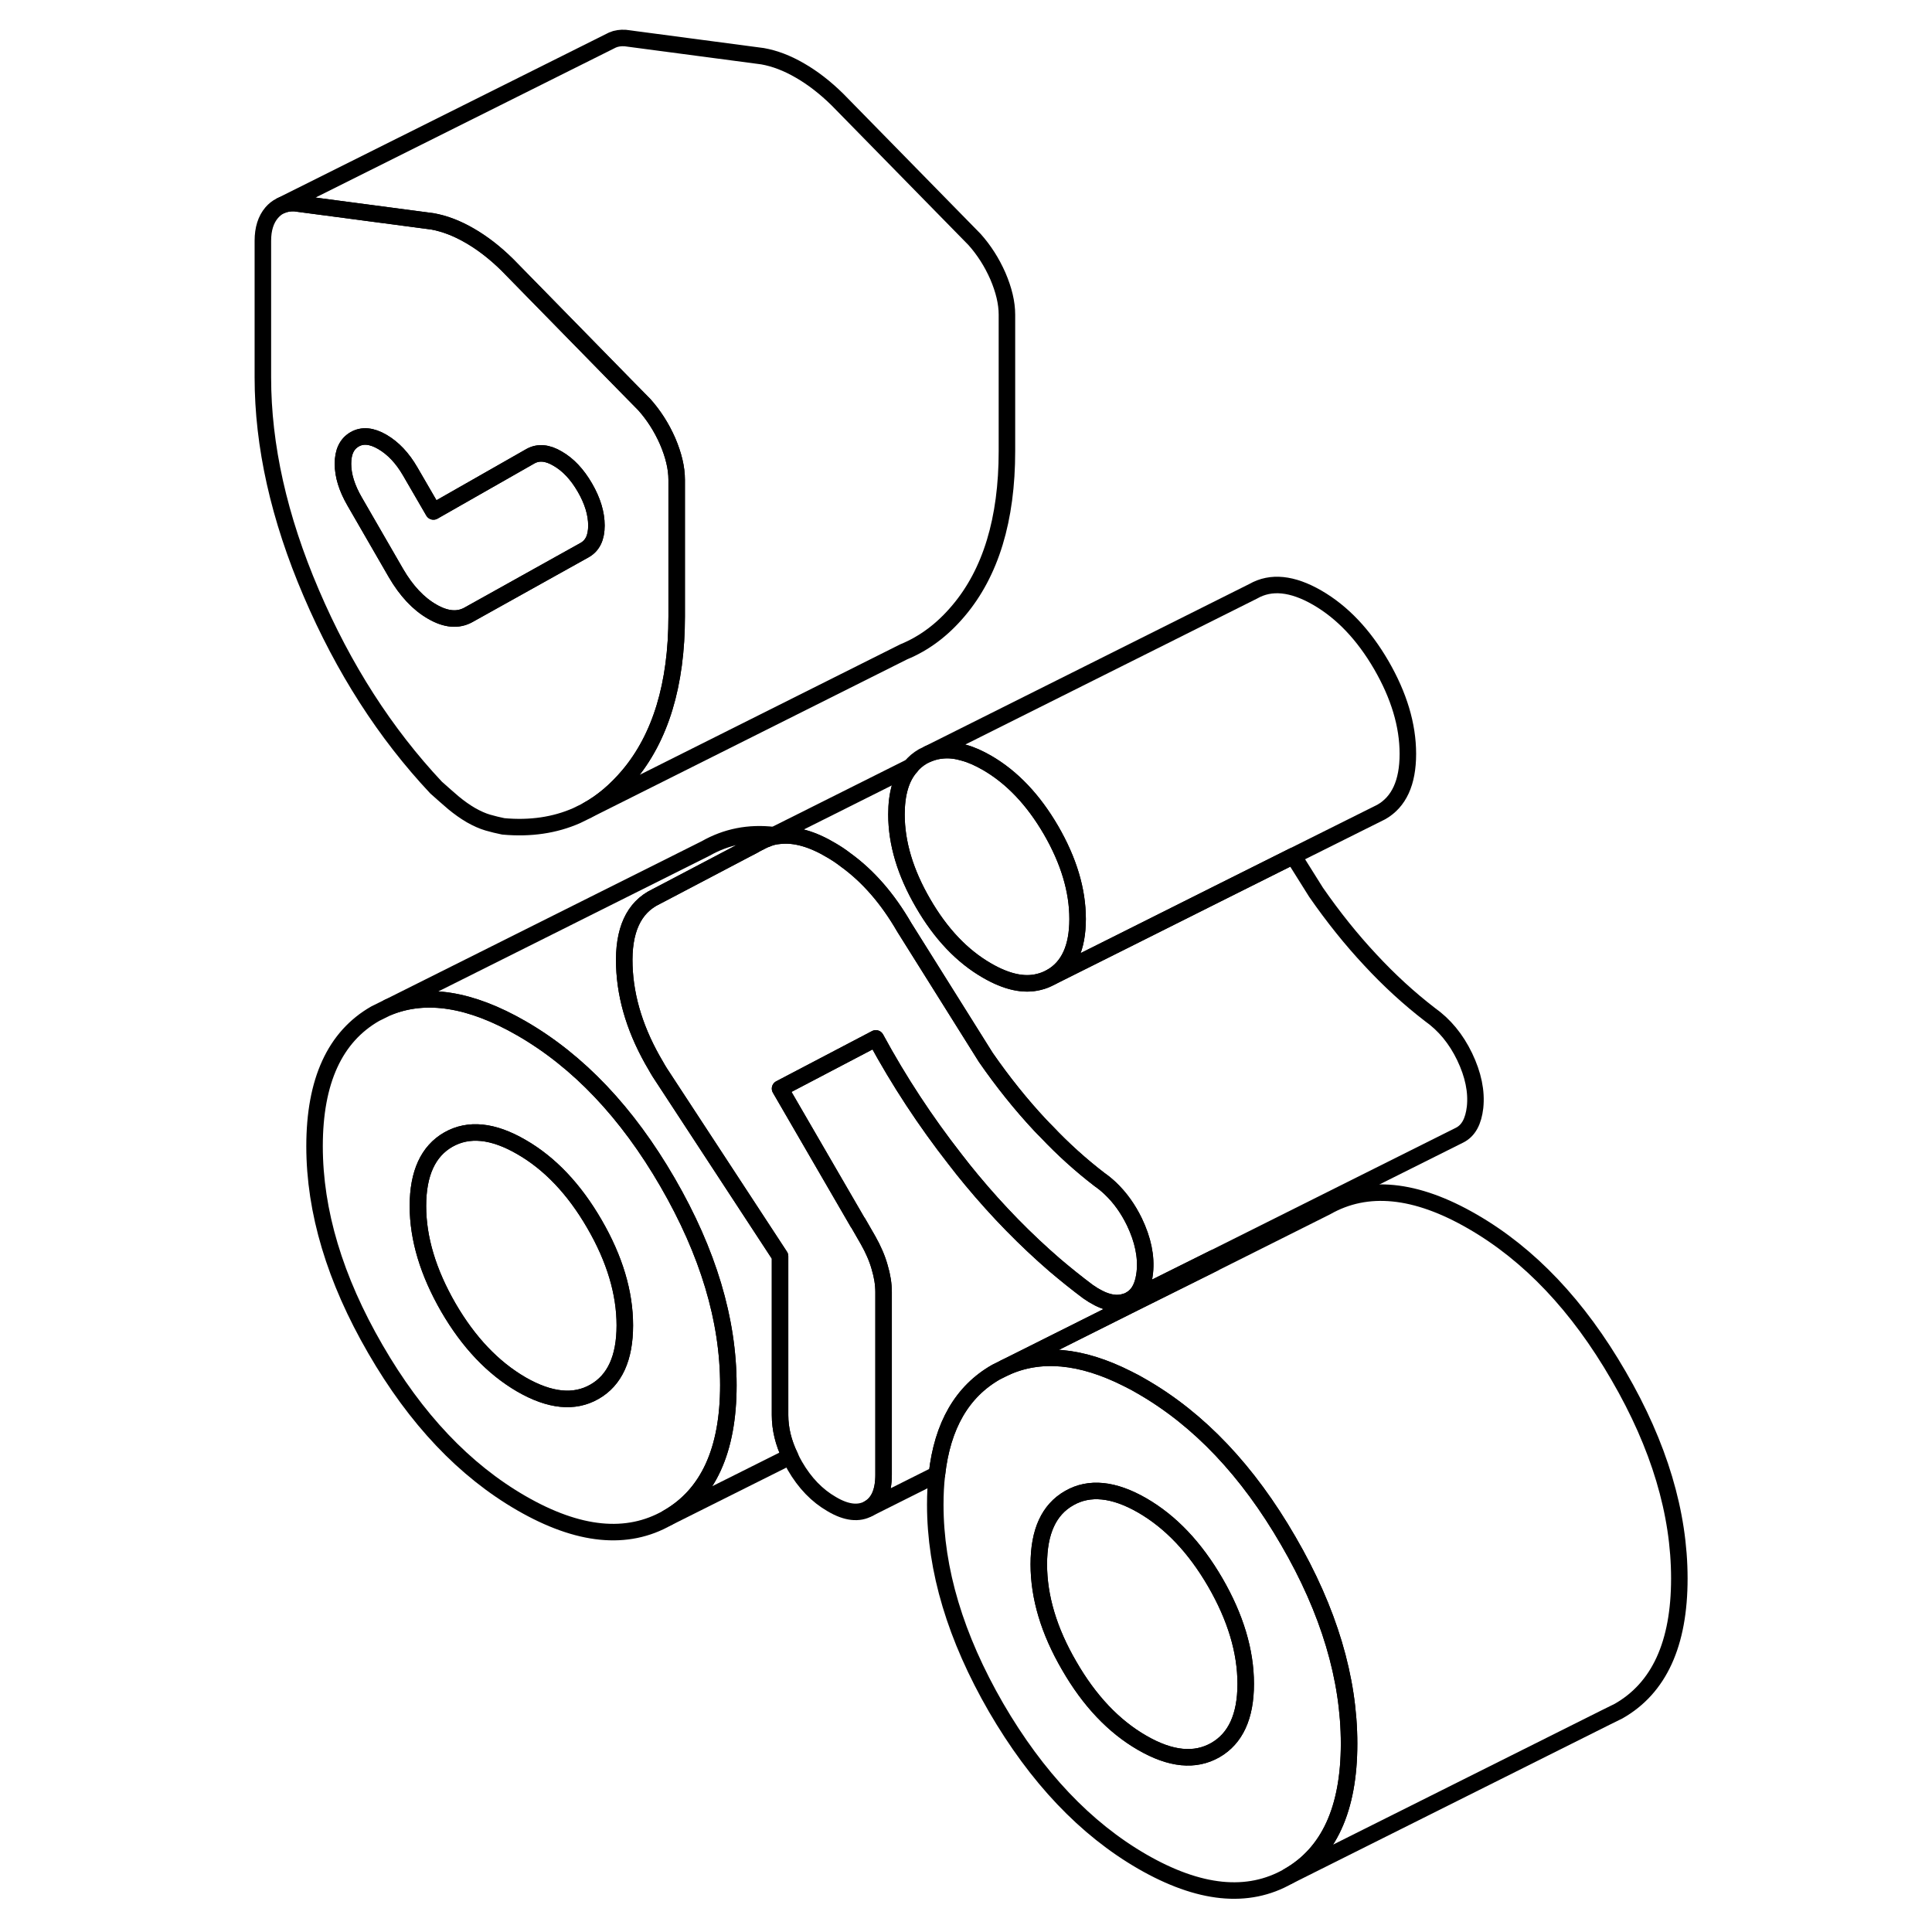 <svg viewBox="0 0 91 117" fill="none" xmlns="http://www.w3.org/2000/svg" height="24" width="24" stroke-width="1px" stroke-linecap="round" stroke-linejoin="round">
    <path d="M65.019 93.314C62.569 89.074 59.619 85.964 56.169 83.974C55.879 83.804 55.589 83.644 55.299 83.504C52.459 82.064 49.969 81.844 47.839 82.834L47.319 83.094C45.269 84.264 44.069 86.324 43.739 89.284C43.669 89.874 43.639 90.474 43.639 91.124C43.639 95.074 44.869 99.164 47.319 103.404C49.779 107.634 52.729 110.744 56.169 112.734C59.619 114.724 62.569 115.024 65.019 113.624C67.479 112.224 68.699 109.544 68.699 105.594C68.699 101.644 67.479 97.544 65.019 93.314ZM60.599 105.984C59.369 106.684 57.899 106.544 56.169 105.544C54.449 104.554 52.969 102.994 51.749 100.874C50.519 98.764 49.909 96.714 49.909 94.734C49.909 92.754 50.519 91.424 51.749 90.724C52.969 90.024 54.449 90.174 56.169 91.164C57.899 92.164 59.369 93.714 60.599 95.834C61.819 97.944 62.439 99.994 62.439 101.974C62.439 103.954 61.819 105.284 60.599 105.984Z" stroke="currentColor" stroke-linejoin="round"/>
    <path d="M62.439 101.974C62.439 103.954 61.819 105.284 60.599 105.984C59.369 106.684 57.899 106.544 56.169 105.544C54.449 104.554 52.969 102.994 51.749 100.874C50.519 98.764 49.909 96.714 49.909 94.734C49.909 92.754 50.519 91.424 51.749 90.724C52.969 90.024 54.449 90.174 56.169 91.164C57.899 92.164 59.369 93.714 60.599 95.834C61.819 97.944 62.439 99.994 62.439 101.974Z" stroke="currentColor" stroke-linejoin="round"/>
    <path d="M27.429 71.604C24.979 67.374 22.029 64.264 18.579 62.274C15.489 60.494 12.789 60.064 10.499 61.004L9.729 61.384C7.279 62.784 6.049 65.464 6.049 69.414C6.049 73.364 7.279 77.464 9.729 81.694C12.179 85.934 15.129 89.044 18.579 91.034C22.029 93.024 24.979 93.314 27.429 91.914C29.879 90.514 31.109 87.844 31.109 83.884C31.109 79.924 29.879 75.834 27.429 71.604ZM22.999 84.284C21.779 84.984 20.299 84.834 18.579 83.844C16.859 82.844 15.379 81.294 14.149 79.174C12.929 77.054 12.309 75.014 12.309 73.034C12.309 71.054 12.929 69.714 14.149 69.014C15.379 68.314 16.859 68.464 18.579 69.464C20.299 70.454 21.779 72.014 22.999 74.124C24.229 76.244 24.839 78.294 24.839 80.264C24.839 82.234 24.229 83.584 22.999 84.284Z" stroke="currentColor" stroke-linejoin="round"/>
    <path d="M24.839 80.264C24.839 82.244 24.229 83.584 22.999 84.284C21.779 84.984 20.299 84.834 18.579 83.844C16.859 82.844 15.379 81.294 14.149 79.174C12.929 77.054 12.309 75.014 12.309 73.034C12.309 71.054 12.929 69.714 14.149 69.014C15.379 68.314 16.859 68.464 18.579 69.464C20.299 70.454 21.779 72.014 22.999 74.124C24.229 76.244 24.839 78.294 24.839 80.264Z" stroke="currentColor" stroke-linejoin="round"/>
    <path d="M31.109 83.885C31.109 79.934 29.879 75.835 27.429 71.605C24.979 67.374 22.029 64.264 18.579 62.275C15.489 60.495 12.789 60.065 10.499 61.005L29.729 51.385C30.979 50.675 32.349 50.395 33.869 50.575L33.389 50.815H33.359L32.839 51.084L32.619 51.205L27.159 54.075L26.719 54.304C25.369 54.955 24.729 56.355 24.809 58.495C24.879 60.515 25.519 62.535 26.729 64.565C26.799 64.695 26.879 64.825 26.959 64.954L34.239 76.075V85.695C34.239 86.525 34.439 87.365 34.849 88.204L27.429 91.915C29.879 90.514 31.109 87.844 31.109 83.885Z" stroke="currentColor" stroke-linejoin="round"/>
    <path d="M76.329 67.055C76.229 67.915 75.929 68.475 75.389 68.745L60.509 76.185L55.509 78.675C55.599 78.615 55.689 78.545 55.769 78.465C56.079 78.155 56.259 77.685 56.329 77.055C56.429 76.095 56.219 75.085 55.699 73.995C55.309 73.195 54.829 72.525 54.239 71.965C54.039 71.775 53.819 71.595 53.589 71.435C52.469 70.575 51.389 69.605 50.379 68.535C50.239 68.405 50.119 68.265 49.989 68.135C48.839 66.905 47.739 65.535 46.699 64.035L41.759 56.155C40.759 54.425 39.579 53.065 38.209 52.075C37.939 51.865 37.669 51.685 37.379 51.515C36.199 50.805 35.139 50.505 34.199 50.615C33.919 50.635 33.649 50.705 33.389 50.815L33.869 50.575H33.879L42.149 46.435C41.569 47.095 41.289 48.065 41.289 49.325C41.289 51.065 41.829 52.855 42.899 54.694C43.969 56.544 45.259 57.905 46.769 58.775C47.959 59.465 48.999 59.695 49.909 59.465C50.169 59.405 50.409 59.305 50.649 59.175L54.889 57.055L60.739 54.125L65.319 51.835L66.699 54.035C67.739 55.535 68.839 56.905 69.989 58.135C71.129 59.365 72.329 60.465 73.589 61.435C74.479 62.065 75.179 62.915 75.699 63.995C76.219 65.085 76.429 66.095 76.329 67.055Z" stroke="currentColor" stroke-linejoin="round"/>
    <path d="M60.509 76.184V76.504L55.329 79.084L47.839 82.834L47.319 83.094C45.269 84.264 44.069 86.324 43.739 89.284L39.609 91.354C40.209 91.014 40.509 90.334 40.509 89.314V78.254C40.509 77.774 40.429 77.264 40.269 76.734C40.119 76.194 39.879 75.654 39.569 75.104L38.959 74.044H38.949L34.239 65.924L40.039 62.884C41.449 65.484 43.049 67.914 44.839 70.204C45.159 70.624 45.489 71.034 45.829 71.444C47.429 73.374 49.119 75.094 50.879 76.614C51.539 77.174 52.199 77.704 52.879 78.214C53.759 78.834 54.519 79.054 55.169 78.824H55.189C55.269 78.794 55.329 78.774 55.399 78.734L55.509 78.674L60.509 76.184Z" stroke="currentColor" stroke-linejoin="round"/>
    <path d="M27.429 26.714C27.059 25.874 26.589 25.144 26.019 24.504L24.819 23.284L17.719 16.034C16.989 15.314 16.229 14.724 15.449 14.274C14.659 13.814 13.909 13.534 13.179 13.404L4.869 12.304C4.559 12.284 4.279 12.334 4.029 12.444L3.969 12.474C3.779 12.564 3.609 12.704 3.459 12.874C3.099 13.294 2.919 13.864 2.919 14.584V22.854C2.919 26.984 3.889 31.344 5.849 35.914C7.809 40.494 10.329 44.414 13.409 47.694C13.779 48.024 14.129 48.334 14.469 48.624C14.809 48.904 15.159 49.154 15.519 49.364C15.889 49.574 16.229 49.724 16.539 49.814C16.859 49.904 17.169 49.984 17.479 50.044C19.119 50.194 20.599 49.974 21.919 49.394L22.489 49.114L22.559 49.074C23.469 48.574 24.289 47.874 25.039 46.994C26.999 44.684 27.979 41.454 27.979 37.324V29.054C27.979 28.334 27.789 27.554 27.429 26.714ZM22.419 33.304L15.369 37.234C14.739 37.584 14.009 37.524 13.179 37.044C12.339 36.564 11.609 35.784 10.979 34.704L8.479 30.374C8.009 29.564 7.769 28.804 7.769 28.084C7.769 27.364 8.009 26.874 8.479 26.604C8.949 26.334 9.509 26.384 10.159 26.764C10.809 27.144 11.369 27.734 11.839 28.544L13.249 30.974L19.129 27.624C19.599 27.364 20.149 27.404 20.769 27.774C21.399 28.134 21.949 28.714 22.419 29.524C22.889 30.334 23.119 31.104 23.119 31.824C23.119 32.544 22.889 33.034 22.419 33.304Z" stroke="currentColor" stroke-linejoin="round"/>
    <path d="M23.119 31.824C23.119 32.544 22.889 33.034 22.419 33.304L15.369 37.234C14.739 37.584 14.009 37.524 13.179 37.044C12.339 36.564 11.609 35.784 10.979 34.704L8.479 30.374C8.009 29.564 7.769 28.804 7.769 28.084C7.769 27.364 8.009 26.874 8.479 26.604C8.949 26.334 9.509 26.384 10.159 26.764C10.809 27.144 11.369 27.734 11.839 28.544L13.249 30.974L19.129 27.624C19.599 27.364 20.149 27.404 20.769 27.774C21.399 28.134 21.949 28.714 22.419 29.524C22.889 30.334 23.119 31.104 23.119 31.824Z" stroke="currentColor" stroke-linejoin="round"/>
    <path d="M47.979 19.054V27.324C47.979 31.454 46.999 34.684 45.039 36.994C44.069 38.144 42.969 38.964 41.729 39.474L41.669 39.504L22.559 49.074C23.469 48.574 24.289 47.874 25.039 46.994C26.999 44.684 27.979 41.454 27.979 37.324V29.054C27.979 28.334 27.789 27.554 27.429 26.714C27.059 25.874 26.589 25.144 26.019 24.504L24.819 23.284L17.719 16.034C16.989 15.314 16.229 14.724 15.449 14.274C14.659 13.814 13.909 13.534 13.179 13.404L4.869 12.304C4.559 12.284 4.279 12.334 4.029 12.444L23.929 2.504L24.089 2.424C24.319 2.324 24.579 2.284 24.869 2.304L33.179 3.404C33.909 3.534 34.659 3.814 35.449 4.274C36.229 4.724 36.989 5.314 37.719 6.034L46.019 14.504C46.589 15.144 47.059 15.874 47.429 16.714C47.789 17.554 47.979 18.334 47.979 19.054Z" stroke="currentColor" stroke-linejoin="round"/>
    <path d="M32.619 51.204L32.309 51.354" stroke="currentColor" stroke-linejoin="round"/>
    <path d="M56.329 77.054C56.259 77.684 56.079 78.154 55.769 78.464C55.689 78.544 55.599 78.614 55.509 78.674L55.399 78.734C55.329 78.774 55.269 78.794 55.189 78.824H55.169C54.519 79.054 53.759 78.834 52.879 78.214C52.199 77.704 51.539 77.174 50.879 76.614C49.119 75.094 47.429 73.374 45.829 71.444C45.489 71.034 45.159 70.624 44.839 70.204C43.049 67.914 41.449 65.484 40.039 62.884L34.239 65.924L38.949 74.044H38.959L39.569 75.104C39.879 75.654 40.119 76.194 40.269 76.734C40.429 77.264 40.509 77.774 40.509 78.254V89.314C40.509 90.334 40.209 91.014 39.609 91.354C39.009 91.694 38.259 91.614 37.379 91.094C36.489 90.584 35.739 89.814 35.139 88.774C35.029 88.584 34.929 88.394 34.849 88.204C34.439 87.364 34.239 86.524 34.239 85.694V76.074L26.959 64.954C26.879 64.824 26.799 64.694 26.729 64.564C25.519 62.534 24.879 60.514 24.809 58.494C24.729 56.354 25.369 54.954 26.719 54.304L27.159 54.074L32.619 51.204L32.839 51.084L33.359 50.824H33.389C33.649 50.704 33.919 50.634 34.199 50.614C35.139 50.504 36.199 50.804 37.379 51.514C37.669 51.684 37.939 51.864 38.209 52.074C39.579 53.064 40.759 54.424 41.759 56.154L46.699 64.034C47.739 65.534 48.839 66.904 49.989 68.134C50.119 68.264 50.239 68.404 50.379 68.534C51.389 69.604 52.469 70.574 53.589 71.434C53.819 71.594 54.039 71.774 54.239 71.964C54.829 72.524 55.309 73.194 55.699 73.994C56.219 75.084 56.429 76.094 56.329 77.054Z" stroke="currentColor" stroke-linejoin="round"/>
    <path d="M72.259 45.654C72.259 47.394 71.719 48.564 70.649 49.174L65.319 51.834L60.739 54.124L54.889 57.054L50.649 59.174C51.719 58.564 52.259 57.394 52.259 55.654C52.259 53.914 51.719 52.124 50.649 50.274C49.579 48.434 48.289 47.074 46.769 46.194C46.279 45.914 45.819 45.704 45.369 45.584C44.939 45.454 44.519 45.404 44.139 45.434C43.819 45.454 43.519 45.524 43.229 45.644L62.899 35.804C63.969 35.194 65.259 35.324 66.769 36.194C68.289 37.074 69.579 38.434 70.649 40.274C71.719 42.124 72.259 43.914 72.259 45.654Z" stroke="currentColor" stroke-linejoin="round"/>
    <path d="M52.259 55.654C52.259 57.394 51.719 58.564 50.649 59.174C50.409 59.304 50.169 59.404 49.909 59.464C48.999 59.694 47.959 59.464 46.769 58.774C45.259 57.904 43.969 56.544 42.899 54.694C41.829 52.854 41.289 51.064 41.289 49.324C41.289 48.064 41.569 47.094 42.149 46.434H42.159C42.359 46.174 42.609 45.974 42.899 45.804L43.229 45.644C43.519 45.524 43.819 45.454 44.139 45.434C44.519 45.404 44.939 45.454 45.369 45.584C45.819 45.704 46.279 45.914 46.769 46.194C48.289 47.074 49.579 48.434 50.649 50.274C51.719 52.124 52.259 53.914 52.259 55.654Z" stroke="currentColor" stroke-linejoin="round"/>
    <path d="M88.699 95.594C88.699 99.544 87.479 102.224 85.019 103.624L84.249 104.004L65.019 113.624C67.479 112.224 68.699 109.544 68.699 105.594C68.699 101.644 67.479 97.544 65.019 93.314C62.569 89.074 59.619 85.964 56.169 83.974C55.879 83.804 55.589 83.644 55.299 83.504C52.459 82.064 49.969 81.844 47.839 82.834L55.329 79.084L60.509 76.504L67.319 73.094C69.779 71.694 72.729 71.984 76.169 73.974C79.619 75.964 82.569 79.074 85.019 83.314C87.479 87.544 88.699 91.634 88.699 95.594Z" stroke="currentColor" stroke-linejoin="round"/>
</svg>